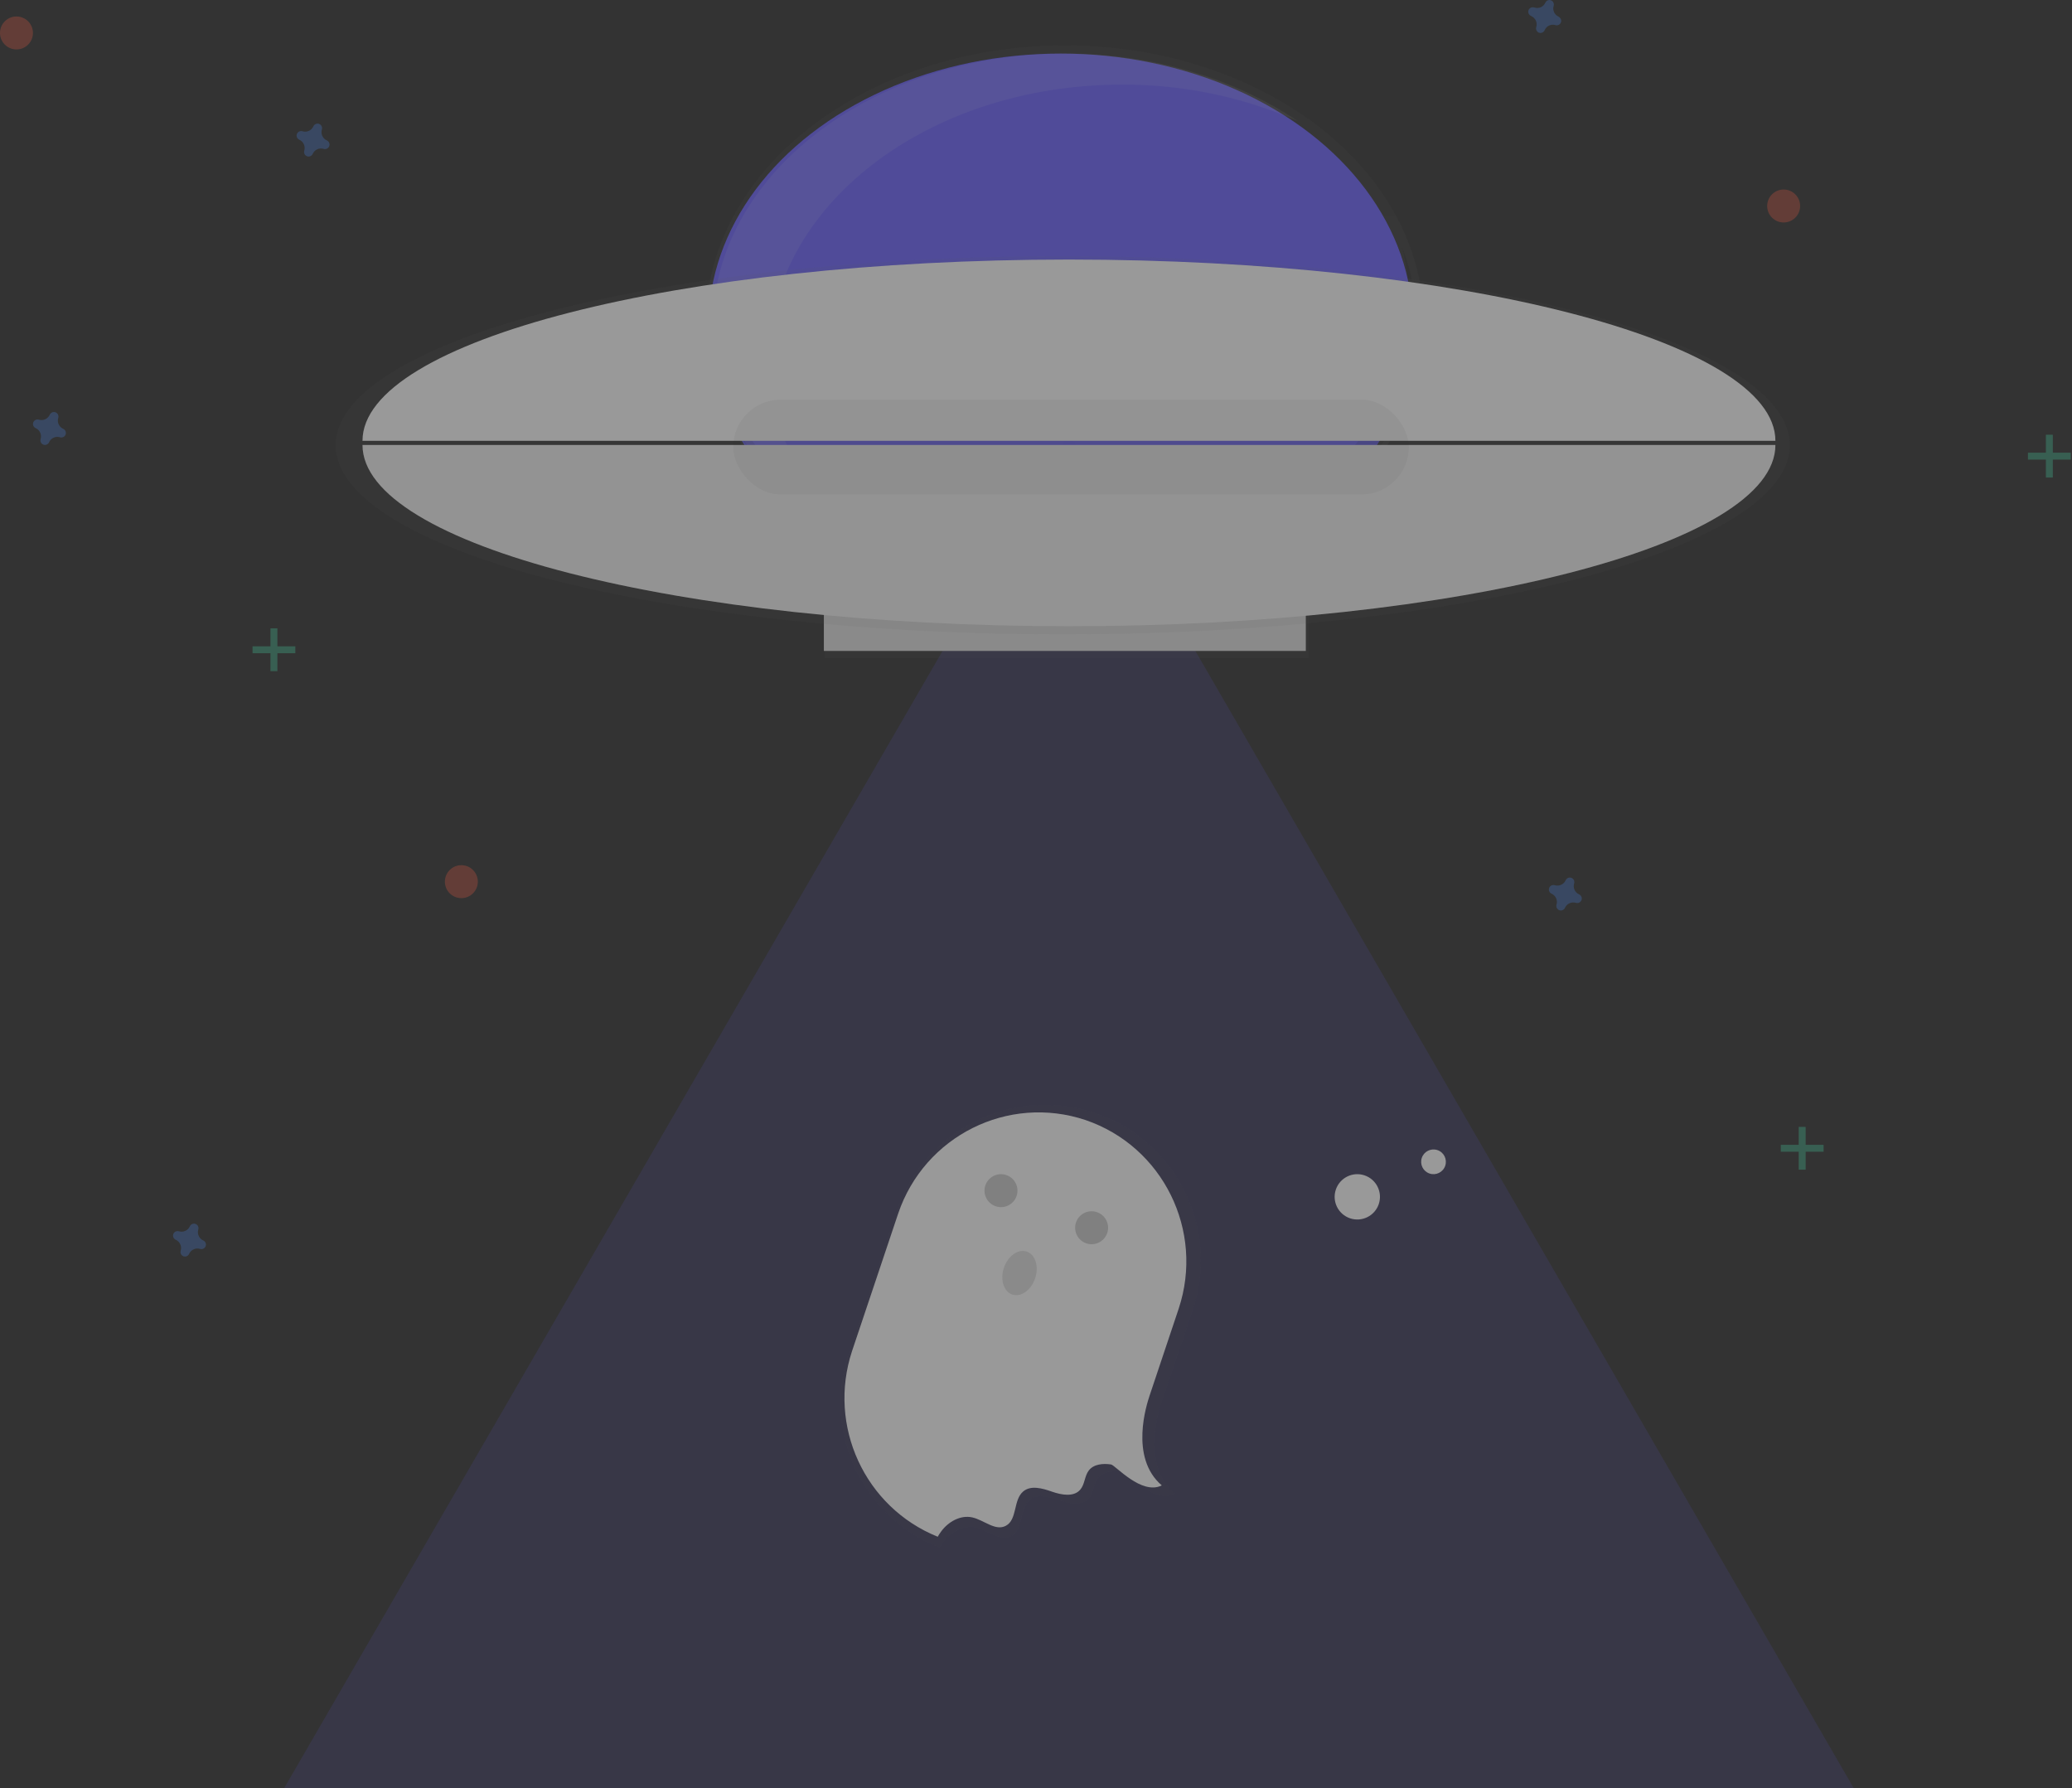 <?xml version="1.0" encoding="UTF-8"?>
<svg width="503px" height="434px" viewBox="0 0 503 434" version="1.1" xmlns="http://www.w3.org/2000/svg" xmlns:xlink="http://www.w3.org/1999/xlink">
    <rect x="0" y="0" width="503" height="434" fill="#333333" stroke="none"/>
    <!-- Generator: Sketch 51.3 (57544) - http://www.bohemiancoding.com/sketch -->
    <title>undraw_taken_yju1</title>
    <desc>Created with Sketch.</desc>
    <defs>
        <linearGradient x1="50%" y1="100.004%" x2="50%" y2="-3.13124773e-15%" id="linearGradient-1">
            <stop stop-color="#808080" stop-opacity="0.25" offset="0%"></stop>
            <stop stop-color="#808080" stop-opacity="0.12" offset="54%"></stop>
            <stop stop-color="#808080" stop-opacity="0.1" offset="100%"></stop>
        </linearGradient>
        <linearGradient x1="45355%" y1="191601%" x2="45355%" y2="173058%" id="linearGradient-2">
            <stop stop-color="#808080" stop-opacity="0.25" offset="0%"></stop>
            <stop stop-color="#808080" stop-opacity="0.12" offset="54%"></stop>
            <stop stop-color="#808080" stop-opacity="0.1" offset="100%"></stop>
        </linearGradient>
        <linearGradient x1="49.5%" y1="26856%" x2="50.5%" y2="24903%" id="linearGradient-3">
            <stop stop-color="#808080" stop-opacity="0.25" offset="0%"></stop>
            <stop stop-color="#808080" stop-opacity="0.12" offset="54%"></stop>
            <stop stop-color="#808080" stop-opacity="0.1" offset="100%"></stop>
        </linearGradient>
        <linearGradient x1="46.585%" y1="25809%" x2="53.415%" y2="10327%" id="linearGradient-4">
            <stop stop-color="#808080" stop-opacity="0.25" offset="0%"></stop>
            <stop stop-color="#808080" stop-opacity="0.12" offset="54%"></stop>
            <stop stop-color="#808080" stop-opacity="0.1" offset="100%"></stop>
        </linearGradient>
    </defs>
    <g id="Desktop---Medium" stroke="none" stroke-width="1" fill="none" fill-rule="evenodd" opacity="0.499">
        <g id="404---Desktop-Medium" transform="translate(-245, -216)" fill-rule="nonzero">
            <g id="undraw_taken_yju1" transform="translate(245, 216)">
                <g id="Group" opacity="0.8" transform="translate(171, 11)" fill="url(#linearGradient-1)">
                    <ellipse id="Oval" cx="87.5" cy="67.432" rx="87.179" ry="67.431"></ellipse>
                </g>
                <ellipse id="Oval" fill="#6C63FF" cx="257.5" cy="79" rx="85.5" ry="66"></ellipse>
                <path d="M186.635,86.957 C186.635,50.281 224.996,20.548 272.313,20.548 C287.002,20.468 301.544,23.472 315,29.366 C299.941,19.19 280.24,13 258.679,13 C211.361,13 173,42.732 173,79.409 C173,104.035 190.296,125.537 215.986,137 C198.002,124.83 186.635,106.926 186.635,86.957 Z" id="Shape" fill="#FFFFFF" opacity="0.1"></path>
                <polygon id="Shape" fill="#6C63FF" opacity="0.2" points="259.5 105 354.75 269.503 450 434 259.5 434 69 434 164.25 269.503"></polygon>
                <g id="Group" opacity="0.3" transform="translate(204, 268)" fill="url(#linearGradient-2)">
                    <path d="M78.089,71.932 L85.572,49.855 C90.858,34.071 85.142,16.707 71.492,7.083 L71.553,7.047 C68.608,4.99 65.381,3.365 61.97,2.22 L61.867,2.19 L61.752,2.148 C58.439,1.037 54.987,0.392 51.495,0.229 C50.253,0.173 49.015,0.173 47.781,0.229 C45.64,0.341 43.512,0.634 41.421,1.104 C40.826,1.237 40.235,1.386 39.649,1.551 C39.062,1.716 38.479,1.891 37.901,2.076 C36.748,2.454 35.615,2.886 34.502,3.373 C33.948,3.614 33.398,3.869 32.851,4.139 C31.22,4.944 29.648,5.863 28.148,6.89 C27.646,7.232 27.155,7.586 26.673,7.952 C20.673,12.486 16.181,18.708 13.783,25.811 L2.033,60.534 C0.181,65.989 -0.375,71.796 0.407,77.501 C0.528,78.377 0.678,79.246 0.856,80.107 C1.034,80.968 1.236,81.821 1.463,82.665 C1.62,83.228 1.792,83.787 1.978,84.343 C2.258,85.175 2.565,85.996 2.901,86.804 C3.123,87.343 3.358,87.878 3.605,88.409 C4.103,89.467 4.647,90.501 5.238,91.51 C5.828,92.52 6.465,93.501 7.149,94.455 C7.663,95.167 8.201,95.863 8.764,96.542 C9.512,97.447 10.305,98.318 11.143,99.155 C14.768,102.786 19.106,105.637 23.887,107.529 L24.094,107.614 C24.35,107.159 24.634,106.72 24.943,106.299 C26.764,103.825 29.932,102.075 32.948,102.727 C33.167,102.775 33.385,102.835 33.604,102.908 C35.133,103.445 36.638,104.398 38.113,104.875 C39.199,105.36 40.445,105.344 41.518,104.832 C44.461,103.27 43.369,98.34 45.906,96.174 C46.021,96.077 46.143,95.986 46.27,95.903 L46.173,95.758 C48.121,94.551 50.834,95.354 53.085,96.138 C55.513,96.983 58.681,97.556 60.368,95.583 C61.509,94.232 61.43,92.174 62.51,90.756 C63.773,89.127 66.152,88.946 68.209,89.236 C69.295,89.405 76.002,97.079 81.191,94.527 C72.828,87.468 77.434,73.868 78.089,71.932 Z" id="Shape"></path>
                </g>
                <path d="M228.461,371.74 C230.204,369.34 233.194,367.66 236.058,368.314 C238.922,368.968 241.638,371.71 244.192,370.336 C246.984,368.836 245.952,364.101 248.369,362.031 C250.237,360.423 253.065,361.251 255.387,362.061 C257.708,362.871 260.698,363.423 262.279,361.533 C263.359,360.237 263.287,358.263 264.314,356.919 C265.507,355.359 267.787,355.161 269.72,355.461 C270.753,355.623 277.114,362.997 282.037,360.543 C274.071,353.726 278.457,340.669 279.053,338.815 L286.143,317.633 C292.408,298.725 282.311,278.278 263.544,271.868 C244.74,265.568 224.405,275.72 218.03,294.591 L206.853,327.906 C200.83,346.099 209.939,365.862 227.638,373 C227.887,372.564 228.162,372.143 228.461,371.74 Z" id="Shape" fill="#FFFFFF"></path>
                <circle id="Oval" fill="#000000" opacity="0.2" transform="translate(243, 289) rotate(-71.4) translate(-243, -289) " cx="243" cy="289" r="4"></circle>
                <circle id="Oval" fill="#000000" opacity="0.2" transform="translate(265, 298) rotate(-71.4) translate(-265, -298) " cx="265" cy="298" r="4"></circle>
                <ellipse id="Oval" fill="#E0E0E0" transform="translate(247.5, 309) rotate(-71.4) translate(-247.5, -309) " cx="247.5" cy="309" rx="5.5" ry="4"></ellipse>
                <circle id="Oval" fill="#FFFFFF" transform="translate(329.5, 290.5) rotate(-71.4) translate(-329.5, -290.5) " cx="329.5" cy="290.5" r="5.5"></circle>
                <circle id="Oval" fill="#FFFFFF" transform="translate(348, 282) rotate(-71.4) translate(-348, -282) " cx="348" cy="282" r="3"></circle>
                <g id="Group" opacity="0.8" transform="translate(200, 149)" fill="url(#linearGradient-3)">
                    <rect id="Rectangle-path" x="0.217" y="0.017" width="117.567" height="10.742"></rect>
                </g>
                <rect id="Rectangle-path" fill="#E0E0E0" x="200" y="147" width="117" height="11"></rect>
                <path d="M340.344,60 C341.457,64.255 342.021,68.633 342.022,73.029 C342.022,109.449 303.589,138.973 256.183,138.973 C217.384,138.997 184.603,119.227 174,92.098 C181.876,122.276 216.557,145 258.161,145 C305.567,145 344,115.476 344,79.057 C343.989,72.534 342.749,66.071 340.344,60 Z" id="Shape" fill="#000000" opacity="0.1"></path>
                <g id="Group" opacity="0.8" transform="translate(81, 62)" fill="url(#linearGradient-4)">
                    <ellipse id="Oval" cx="177" cy="46.063" rx="176.511" ry="45.903"></ellipse>
                </g>
                <path d="M259.5,63 C164.786,63 88,82.702 88,107 L431,107 C431,82.696 354.214,63 259.5,63 Z" id="Shape" fill="#FFFFFF"></path>
                <path d="M259.5,152 C354.214,152 431,132.298 431,108 L88,108 C88,132.304 164.786,152 259.5,152 Z" id="Shape" fill="#FFFFFF"></path>
                <path d="M259.5,152 C354.214,152 431,132.298 431,108 L88,108 C88,132.304 164.786,152 259.5,152 Z" id="Shape" fill="#000000" opacity="0.05"></path>
                <rect id="Rectangle-path" fill="#000000" opacity="0.05" x="178" y="97" width="164" height="23" rx="11.5"></rect>
                <path d="M79.341,34.084 C78.325,33.628 77.81,32.484 78.141,31.421 C78.167,31.341 78.183,31.258 78.189,31.175 C78.221,30.687 77.928,30.237 77.47,30.068 C77.011,29.899 76.496,30.052 76.204,30.443 C76.156,30.51 76.115,30.583 76.084,30.659 C75.628,31.675 74.484,32.19 73.421,31.859 C73.341,31.833 73.258,31.817 73.175,31.811 C72.687,31.779 72.237,32.072 72.068,32.53 C71.899,32.989 72.052,33.504 72.443,33.796 C72.51,33.844 72.583,33.885 72.659,33.916 C73.675,34.372 74.19,35.516 73.859,36.579 C73.833,36.659 73.817,36.742 73.811,36.825 C73.779,37.313 74.072,37.763 74.53,37.932 C74.989,38.101 75.504,37.948 75.796,37.557 C75.844,37.49 75.885,37.417 75.916,37.341 C76.372,36.325 77.516,35.81 78.579,36.141 C78.659,36.167 78.742,36.183 78.825,36.189 C79.313,36.221 79.763,35.928 79.932,35.47 C80.101,35.011 79.948,34.496 79.557,34.204 C79.49,34.156 79.417,34.115 79.341,34.084 Z" id="Shape" fill="#4D8AF0" opacity="0.5"></path>
                <path d="M383.341,217.084 C382.325,216.628 381.81,215.484 382.141,214.421 C382.167,214.341 382.183,214.258 382.189,214.175 C382.221,213.687 381.928,213.237 381.47,213.068 C381.011,212.899 380.496,213.052 380.204,213.443 C380.156,213.51 380.115,213.583 380.084,213.659 C379.628,214.675 378.484,215.19 377.421,214.859 C377.341,214.833 377.258,214.817 377.175,214.811 C376.687,214.779 376.237,215.072 376.068,215.53 C375.899,215.989 376.052,216.504 376.443,216.796 C376.51,216.844 376.583,216.885 376.659,216.916 C377.675,217.372 378.19,218.516 377.859,219.579 C377.833,219.659 377.817,219.742 377.811,219.825 C377.779,220.313 378.072,220.763 378.53,220.932 C378.989,221.101 379.504,220.948 379.796,220.557 C379.844,220.49 379.885,220.417 379.916,220.341 C380.372,219.325 381.516,218.81 382.579,219.141 C382.659,219.167 382.742,219.183 382.825,219.189 C383.313,219.221 383.763,218.928 383.932,218.47 C384.101,218.011 383.948,217.496 383.557,217.204 C383.49,217.156 383.417,217.115 383.341,217.084 Z" id="Shape" fill="#4D8AF0" opacity="0.5"></path>
                <path d="M49.341,301.084 C48.325,300.628 47.81,299.484 48.141,298.421 C48.167,298.341 48.183,298.258 48.189,298.175 C48.221,297.687 47.928,297.237 47.47,297.068 C47.011,296.899 46.496,297.052 46.204,297.443 C46.156,297.51 46.115,297.583 46.084,297.659 C45.628,298.675 44.484,299.19 43.421,298.859 C43.341,298.833 43.258,298.817 43.175,298.811 C42.687,298.779 42.237,299.072 42.068,299.53 C41.899,299.989 42.052,300.504 42.443,300.796 C42.51,300.844 42.583,300.885 42.659,300.916 C43.675,301.372 44.19,302.516 43.859,303.579 C43.833,303.659 43.817,303.742 43.811,303.825 C43.779,304.313 44.072,304.763 44.53,304.932 C44.989,305.101 45.504,304.948 45.796,304.557 C45.844,304.49 45.885,304.417 45.916,304.341 C46.372,303.325 47.516,302.81 48.579,303.141 C48.659,303.167 48.742,303.183 48.825,303.189 C49.313,303.221 49.763,302.928 49.932,302.47 C50.101,302.011 49.948,301.496 49.557,301.204 C49.49,301.156 49.417,301.115 49.341,301.084 Z" id="Shape" fill="#4D8AF0" opacity="0.5"></path>
                <path d="M15.341,104.084 C14.325,103.628 13.81,102.484 14.141,101.421 C14.167,101.341 14.183,101.258 14.189,101.175 C14.221,100.687 13.928,100.237 13.47,100.068 C13.011,99.899 12.496,100.052 12.204,100.443 C12.156,100.51 12.115,100.583 12.084,100.659 C11.628,101.675 10.484,102.19 9.421,101.859 C9.341,101.833 9.258,101.817 9.175,101.811 C8.687,101.779 8.237,102.072 8.068,102.53 C7.899,102.989 8.052,103.504 8.443,103.796 C8.51,103.844 8.583,103.885 8.659,103.916 C9.675,104.372 10.19,105.516 9.859,106.579 C9.833,106.659 9.817,106.742 9.811,106.825 C9.779,107.313 10.072,107.763 10.53,107.932 C10.989,108.101 11.504,107.948 11.796,107.557 C11.844,107.49 11.885,107.417 11.916,107.341 C12.372,106.325 13.516,105.81 14.579,106.141 C14.659,106.167 14.742,106.183 14.825,106.189 C15.313,106.221 15.763,105.928 15.932,105.47 C16.101,105.011 15.948,104.496 15.557,104.204 C15.49,104.156 15.417,104.115 15.341,104.084 Z" id="Shape" fill="#4D8AF0" opacity="0.5"></path>
                <path d="M378.343,4.033 C377.348,3.582 376.843,2.453 377.168,1.403 C377.193,1.324 377.209,1.243 377.215,1.16 C377.246,0.679 376.959,0.234 376.51,0.067 C376.061,-0.099 375.557,0.051 375.27,0.437 C375.223,0.504 375.183,0.575 375.153,0.651 C374.706,1.654 373.586,2.163 372.544,1.835 C372.466,1.81 372.385,1.794 372.303,1.788 C371.78,1.677 371.255,1.969 371.068,2.474 C370.881,2.979 371.089,3.546 371.557,3.808 C371.623,3.855 371.694,3.895 371.768,3.926 C372.764,4.377 373.268,5.506 372.944,6.556 C372.918,6.635 372.903,6.716 372.897,6.799 C372.845,7.301 373.143,7.773 373.616,7.939 C374.088,8.105 374.612,7.923 374.882,7.498 C374.93,7.431 374.969,7.36 375,7.284 C375.447,6.281 376.567,5.773 377.608,6.1 C377.687,6.125 377.767,6.141 377.849,6.147 C378.327,6.178 378.768,5.889 378.933,5.437 C379.099,4.984 378.949,4.476 378.566,4.187 C378.499,4.126 378.424,4.074 378.343,4.033 Z" id="Shape" fill="#4D8AF0" opacity="0.5"></path>
                <g id="Group" opacity="0.5" transform="translate(61, 152)" fill="#47E6B1">
                    <rect id="Rectangle-path" x="4.659" y="0.519" width="1.683" height="10.389"></rect>
                    <rect id="Rectangle-path" transform="translate(5.5, 5.714) rotate(90) translate(-5.5, -5.714) " x="4.659" y="0.519" width="1.683" height="10.389"></rect>
                </g>
                <g id="Group" opacity="0.5" transform="translate(492, 105)" fill="#47E6B1">
                    <rect id="Rectangle-path" x="4.659" y="0.519" width="1.683" height="10.389"></rect>
                    <rect id="Rectangle-path" transform="translate(5.5, 5.714) rotate(90) translate(-5.5, -5.714) " x="4.659" y="0.519" width="1.683" height="10.389"></rect>
                </g>
                <g id="Group" opacity="0.5" transform="translate(432, 273)" fill="#47E6B1">
                    <rect id="Rectangle-path" x="4.659" y="0.519" width="1.683" height="10.389"></rect>
                    <rect id="Rectangle-path" transform="translate(5.5, 5.714) rotate(90) translate(-5.5, -5.714) " x="4.659" y="0.519" width="1.683" height="10.389"></rect>
                </g>
                <circle id="Oval" fill="#F55F44" opacity="0.5" cx="433" cy="50" r="4"></circle>
                <circle id="Oval" fill="#F55F44" opacity="0.5" cx="4" cy="8" r="4"></circle>
                <circle id="Oval" fill="#F55F44" opacity="0.5" cx="112" cy="214" r="4"></circle>
            </g>
        </g>
    </g>
</svg>